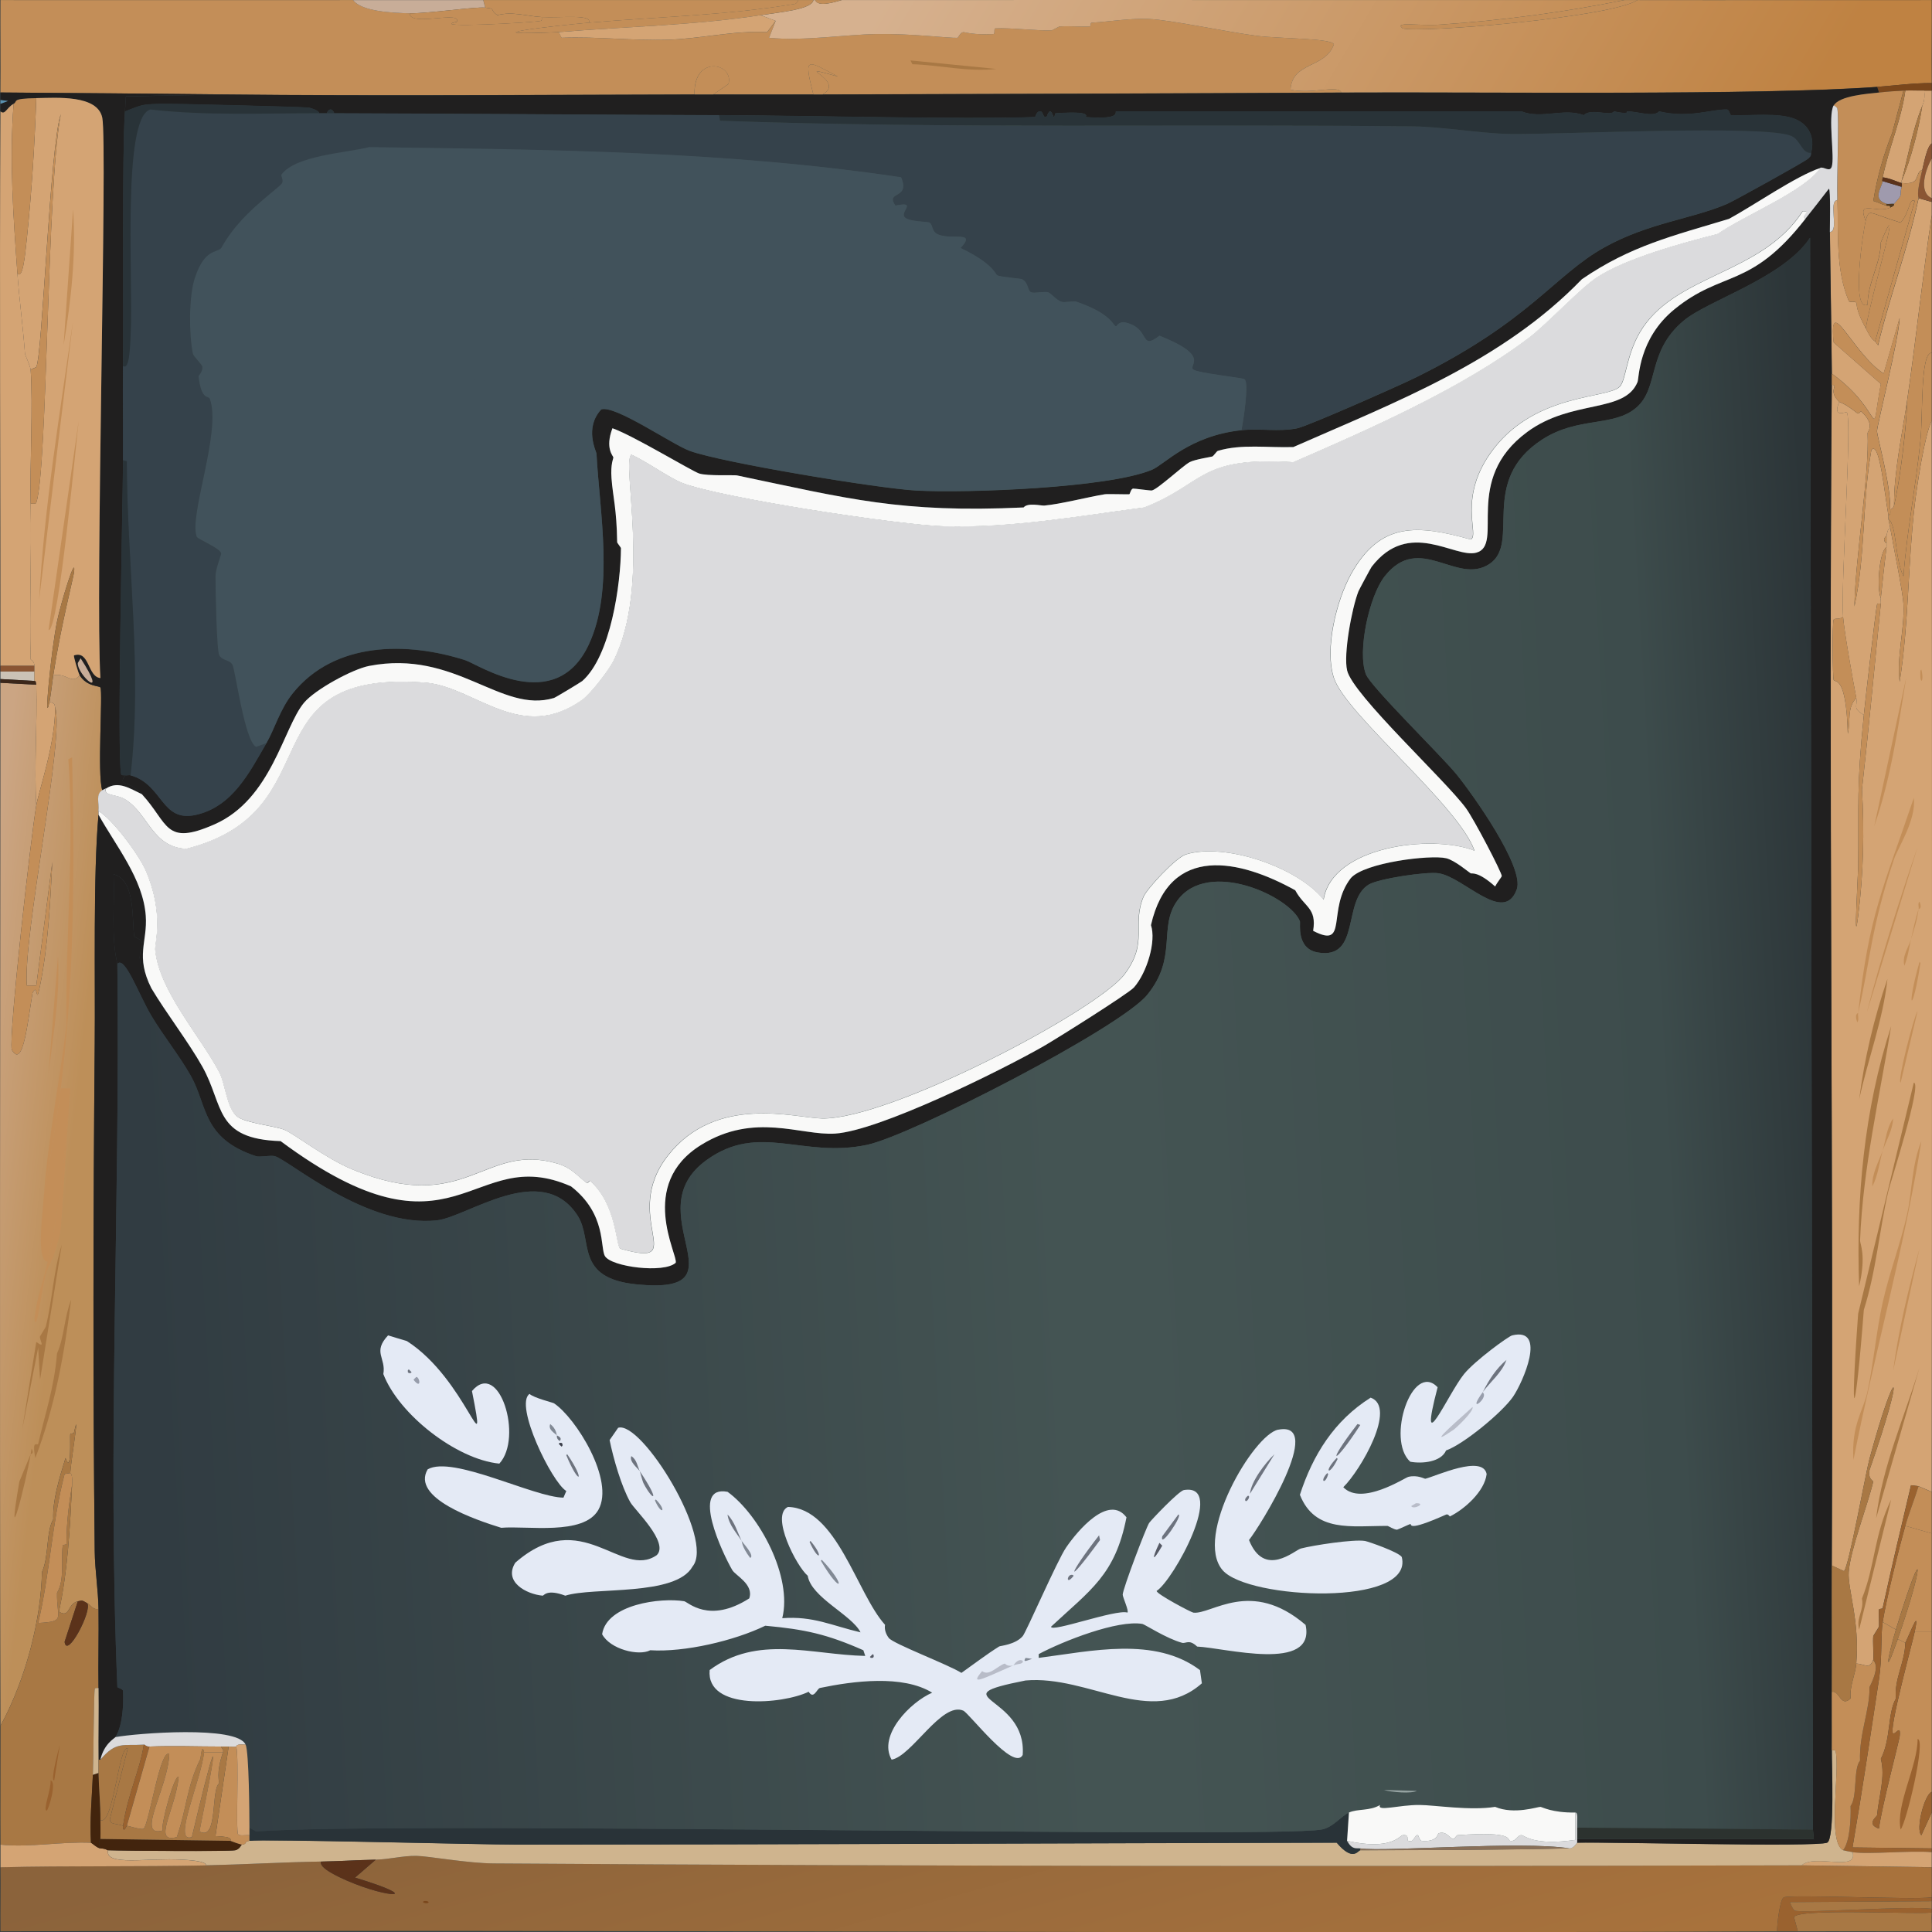 <?xml version="1.0" encoding="UTF-8"?>
<svg id="Layer_2" data-name="Layer 2" xmlns="http://www.w3.org/2000/svg" xmlns:xlink="http://www.w3.org/1999/xlink" viewBox="0 0 511.2 511.25">
  <defs>
    <style>
      .cls-1 {
        fill: #c8ad98;
      }

      .cls-1, .cls-2, .cls-3, .cls-4, .cls-5, .cls-6, .cls-7, .cls-8, .cls-9, .cls-10, .cls-11, .cls-12, .cls-13, .cls-14, .cls-15, .cls-16, .cls-17, .cls-18, .cls-19, .cls-20, .cls-21, .cls-22, .cls-23, .cls-24, .cls-25, .cls-26, .cls-27, .cls-28, .cls-29, .cls-30, .cls-31, .cls-32, .cls-33, .cls-34, .cls-35, .cls-36 {
        stroke-width: 0px;
      }

      .cls-2 {
        fill: #cfb48e;
      }

      .cls-3 {
        fill: #d4a474;
      }

      .cls-4 {
        fill: #9a622f;
      }

      .cls-5 {
        fill: #c38e58;
      }

      .cls-6 {
        fill: #979dab;
      }

      .cls-7 {
        fill: #201f1f;
      }

      .cls-8 {
        fill: url(#linear-gradient);
      }

      .cls-9 {
        fill: #f9f9f8;
      }

      .cls-10 {
        fill: #41525b;
      }

      .cls-11 {
        fill: #8a5533;
      }

      .cls-12 {
        fill: #95a2a1;
      }

      .cls-13 {
        fill: #2c322f;
      }

      .cls-14 {
        fill: #dbdbdd;
      }

      .cls-15 {
        fill: #818994;
      }

      .cls-16 {
        fill: #cbc2b6;
      }

      .cls-17 {
        fill: #3c271a;
      }

      .cls-18 {
        fill: #35424b;
      }

      .cls-19 {
        fill: #9f9aad;
      }

      .cls-20 {
        fill: #5a91b0;
      }

      .cls-21 {
        fill: #293338;
      }

      .cls-22 {
        fill: #a87844;
      }

      .cls-23 {
        fill: #533a1e;
      }

      .cls-24 {
        fill: url(#linear-gradient-4);
      }

      .cls-25 {
        fill: url(#linear-gradient-2);
      }

      .cls-26 {
        fill: url(#linear-gradient-3);
      }

      .cls-27 {
        fill: url(#linear-gradient-5);
      }

      .cls-28 {
        fill: #b8bcc8;
      }

      .cls-29 {
        fill: #42240d;
      }

      .cls-30 {
        fill: #6d737e;
      }

      .cls-31 {
        fill: #5b321a;
      }

      .cls-32 {
        fill: #e4eaf5;
      }

      .cls-33 {
        fill: #3b3f4a;
      }

      .cls-34 {
        fill: #886f58;
      }

      .cls-35 {
        fill: #7a471c;
      }

      .cls-36 {
        fill: #555964;
      }
    </style>
    <linearGradient id="linear-gradient" x1="352.65" y1="274.49" x2="-105.22" y2="300.48" gradientTransform="translate(115.49 -92.76) scale(1.14 1.21)" gradientUnits="userSpaceOnUse">
      <stop offset="0" stop-color="#2c3538"/>
      <stop offset=".1" stop-color="#3d4c4c"/>
      <stop offset=".41" stop-color="#445453"/>
      <stop offset=".45" stop-color="#445453"/>
      <stop offset=".98" stop-color="#313c42"/>
    </linearGradient>
    <linearGradient id="linear-gradient-2" x1="238.6" y1="441.31" x2="271.76" y2="560.55" gradientUnits="userSpaceOnUse">
      <stop offset="0" stop-color="#8b633b"/>
      <stop offset="1" stop-color="#a8723c"/>
    </linearGradient>
    <linearGradient id="linear-gradient-3" x1="-11.42" y1="315.13" x2="17.33" y2="318.43" gradientUnits="userSpaceOnUse">
      <stop offset="0" stop-color="#cba583"/>
      <stop offset="1" stop-color="#bd8f59"/>
    </linearGradient>
    <linearGradient id="linear-gradient-4" x1="263.98" y1="-50.67" x2="456.39" y2="64.13" gradientUnits="userSpaceOnUse">
      <stop offset="0" stop-color="#d6b18f"/>
      <stop offset="1" stop-color="#bf8242"/>
    </linearGradient>
    <linearGradient id="linear-gradient-5" x1="484.97" y1="273.17" x2="27.1" y2="299.16" gradientTransform="matrix(1,0,0,1,0,0)" xlink:href="#linear-gradient"/>
  </defs>
  <g id="Layer_1-2" data-name="Layer 1">
    <g>
      <g id="Background">
        <rect class="cls-8" width="511.2" height="511.25"/>
        <path class="cls-25" d="M476.7,493.57l34.43.5c-.03,2.66.06,5.33,0,7.98-5.2.66-37.42-.87-39.17,0-1.03.51-1.79,7.48-1.75,8.98-156.69.69-313.4-.52-470.09,0-.05-5.65.07-11.31,0-16.97,18.11-.44,36.29-.1,54.39-.5,10.13-.22,20.32-.83,30.44-1-.71,1.69,4.92,4.19,6.74,4.99,11.27,4.93,20.94,4.93,2.25-.75l5.49-4.74c3.54-.06,7.05-1.04,10.73-1,3.21.04,13.42,1.95,20.46,2,115.35.76,230.72.79,346.08.5Z"/>
        <path class="cls-5" d="M93.44.02c2.17,3.04,10.67,3.42,14.97,3.49-.07,3.67,13.72-.83,12.48,2.25-8.22,1.79,20.97.18,22.21-.25.39-.14.25-.67.25-1,5.07.28,13.44-.85,12.48,1.5-8.97.77-33.66,3.61-7.98,2.5l.75,1.5c9.51-.39,18.93.83,28.44.5,8.63-.3,17.25-2.45,25.95-2l2.25-2.99-1.75,4.49c9.34.89,19.92-.86,28.44-1,9.53-.15,18.88,1.09,21.46,1,.11,0,.7-1.44,1.5-1.5.4-.03,2.73.8,7.98.5.46-.03.04-1.47.5-1.5,3.83-.23,11.83.74,14.97.5.11,0,1.88-.99,2-1,2.45-.18,5.95.12,7.98,0,.38-.02.11-.97.5-1,4.92-.3,10.07-1.18,14.97-1,5.96.22,20.99,3.49,28.94,4.49,5.79.73,19.77.6,20.21,2.25-2.28,6.42-11.02,4.51-11.48,11.98,5.75,1.28,12.62-1.41,13.47.75-45.74.24-91.5.37-137.23.5,6.53-3.73-9.5-8.48,3.99-4.74-8.22-4.28-9.13-5.64-6.49,4.74-8.82.03-17.63-.02-26.45,0l3.99-2.74c1.53-5.57-9.27-7.85-8.98,2.74-41.61.09-83.14.44-124.76,0-19.63-.21-39.26-.35-58.89-.5C.19,16.32.07,8.17.12.02,31.23,0,62.33.06,93.44.02Z"/>
        <path class="cls-3" d="M486.68,106.32c-2.01,4.53,1.87,2.51,2,2.74,1.43,2.6-1.66,45.26-1,54.15-1.03.81-2.2.26-2.5.75-.41.68-.28,15.22,0,15.97.27.74,3.34-1.51,3.74,14.22.81-3.47-.3-6.8,2.25-9.48.41,2.17-1.16,2.63,2,4.49-1.98,19.54-1.32,23.29-1.5,40.17-.01,1.45-1.3,23.41,0,12.97,1.39-11.13,1.66-22.29,1-33.44,1.84-16.37,3.33-32.77,4.99-49.15.05-.49-.05-1.01,0-1.5.46-4.52.98-8.97,1.5-13.47.04-.32,0-.67,0-1,.02-.66-.01-1.33,0-2,.19-.55.22-1.79,1-2,.87,5.15,3.34,16.83,3.49,20.21.3,6.84-1.85,13.62-1,20.46,2.44-15.53,2.15-31.34,3.99-46.91.62-5.21,2.62-18.45,4.49-22.21.1,94.48.09,188.97,0,283.45l-3.49-1.5-2-.25c-2.57,10.79-5.11,21.59-7.49,32.44-.09.41-.91.09-1,.5-.1.45.1,3.98,0,4.49-.03.14-1.48,2.35-1.5,2.5-.15,1.46.13,4.88,0,6.24-1.02,2.67-2.21,1.13-4.49,1,.97-11.08-2.32-19.85-2-24.2.45-6.06,5.01-17.59,6.49-23.95.04-.15-1.46-.69-1-2.99,9.96-28.54,7-28.82,0-2.99-1.02,3.78-5.5,28.79-6.74,29.69l-3.24-1.5c.48-104.14-.84-208.26,0-312.4,2.03.05-1.27,1.45,2,4.49Z"/>
        <path class="cls-26" d="M21.08,178.68c1.97,3.1,5.22,2.74,5.49,3.24.7,1.3-.9,23.01.5,27.2-1.77,1.12-.74,3.34-1,5.49-.04.32.03.67,0,1-1.43,15.65-.84,43.37-1,60.63-.4,44.69-.48,89.55,0,134.24.05,4.97.93,10.25,1,15.22-1.48.34-1.95-.94-2.99-1.5-1.3-.69-1.1-.83-2.5-.5-2.83.67-2.02,4.58-4.99,2.74,2.38-11.06,2.95-22.58,3.49-33.68.15-3.06-.5-2.84-.5-2.99.09-2.38,2.73-18.57,1-10.73-.09.41-.89.08-1,.5-.13.48.44,10.87-1.25,6.24-1.71,5.61-3.46,11.25-3.24,16.22-1.95,3.3-1.09,9.79-2.99,13.97-.24,11.93-3.95,27.77-10.98,40.67C-.12,364.65.06,272.66.12,180.67l9.48.5c.3,10.71-.59,21.26,0,31.94-1.36,7.76-7.33,60.56-6.49,64.63,2.98,5.25,4.2-7.22,5.49-14.97,1.51-3.22.8,3.95,2-2,2.14-10.58,2.71-21.95,3.24-32.69q-2.12,16.34-4.24,32.69h-2.5c-1.03-13.67,10.08-65.6,7.49-73.61-.27-.82.18-.87-1.5-1.5.41-1.97.67-4.8,1-6.99,3.64-.69,4.82,2.58,6.99,0Z"/>
        <path class="cls-24" d="M222.69.02C268.77,0,314.85-.01,360.92.02h5.49c21.13.02,42.25-.03,63.38,0-15.96,3.23-32.4,5.39-48.66,6.49-5.88.4-12.4-.88-9.98,1,4.06,1.31,54.81-2.79,62.13-7.49,25.95.05,51.9-.03,77.85,0,.04,7.32-.06,14.64,0,21.96-4.86-.02-9.65.65-14.47,1-31.96,2.3-103.82,1.3-141.73,1.5-.85-2.16-7.73.53-13.47-.75.46-7.46,9.2-5.55,11.48-11.98-.44-1.65-14.42-1.51-20.21-2.25-7.95-1-22.99-4.27-28.94-4.49-4.9-.18-10.05.7-14.97,1-.38.02-.11.98-.5,1-2.03.12-5.54-.18-7.98,0-.11,0-1.88.99-2,1-3.14.24-11.14-.73-14.97-.5-.46.03-.04,1.47-.5,1.5-5.26.3-7.59-.53-7.98-.5-.8.06-1.39,1.49-1.5,1.5-2.58.09-11.93-1.15-21.46-1-8.53.14-19.11,1.89-28.44,1l1.75-4.49-3.99-1.5c4.99-.77,13.64-1.52,13.97-3.99.17,0,.33,0,.5,0,.76,1.97,5.26.48,6.99,0Z"/>
        <path class="cls-22" d="M18.59,389.77l-1.5.25c-3.37,12.92-3.88,26.42-6.99,39.42,7.43-.41,4.85-1.12,4.99-7.98,2.06-3.46,1-8.26,1.5-12.48.05-.4.95-.1,1-.5-.02-5.99.72-10.85,1.5-15.72-.55,11.1-1.11,22.62-3.49,33.68,2.97,1.83,2.16-2.07,4.99-2.74q-1.75,5.36-3.49,10.73c.57,4.69,7.36-8.31,5.99-10.23,1.05.56,1.51,1.83,2.99,1.5.1,6.98-.11,13.98,0,20.96-.34,0-.91-.12-1,.25-.26,1.1-.33,18.67-.5,22.71-.25,5.99-.85,11.95-.5,17.97-7.79-.37-16.09,1.31-23.95.5-.07-10.48.03-20.96,0-31.44,7.03-12.9,10.74-28.74,10.98-40.67,1.9-4.18,1.04-10.67,2.99-13.97-.21-4.97,1.53-10.61,3.24-16.22,1.69,4.64,1.12-5.76,1.25-6.24.11-.42.91-.09,1-.5,1.73-7.84-.91,8.35-1,10.73Z"/>
        <path class="cls-7" d="M59.01,24.97l-25.7.5c-.11,1.33-.15,2.67-.25,3.99-.78,10.63-.33,50.85-.5,67.37-.09,8.32.05,16.64,0,24.95-.08,12.96-1.63,77.9-.5,83.09.09.43.98.2,1,.25.08.24-.91,1.12-.5,1.75.35.54,2.45.48,4.99,3.24-3.04-1.41-6.2-3.66-9.48-1.5l-1,.5c-1.4-4.19.2-25.89-.5-27.2-.27-.51-3.52-.14-5.49-3.24-.35-.56-1.66-5.02-1.5-5.24,4.18-1.4,3.52,5.65,6.99,5.99-1.39-22.08,1.91-140.94.5-148.21-1.2-6.18-12.07-5.33-17.47-5.24-6.84.12-4.77.84-5.99,1.5-1.9,1.03-2.26,3.1-3.49,2,0-.67,0-1.33,0-2l2-.75-2-.25c0-.67,0-1.33,0-2,19.63.15,39.26.29,58.89.5Z"/>
        <path class="cls-3" d="M4.61,72.38c.51,7.08,1.49,14.13,2,21.21.02.27,1.44,3.35,1.5,4.24.66,9.49-.22,24.54,0,35.43.28,13.69-.35,27.49,0,41.17,0,.2.96.41,1,1.75H.12C.15,127.28-.16,78.36.12,29.46c1.23,1.1,1.59-.96,3.49-2-1.15,14.93-.07,30,1,44.91Z"/>
        <path class="cls-5" d="M501.65,431.19c-1.65,5.38-3.81,14.81.5,2.5l2,1c-.19,5.46-2.98,9.56-2.5,14.72-2.26,3.98-1.29,10.83-3.99,15.97,1.27,4.8-.53,9.8-1,14.97-.02.24-2.98,2.33.5,3.49.68-5.54,5.36-23.21,5.49-24.45.35-3.3-1.1-.35-1.75-.75-1.23-.76,5.12-23.96,5.74-26.95h4.49c-.02,14.14.05,28.28,0,42.42-1.95.74-4.33,10.03-2.74,11.48l2.74-5.99c-.02,3.16.02,6.32,0,9.48l-20.96-.25c2.54-14.77,4.74-29.6,6.99-44.41.92-6.05.42-11.59,1-15.22l3.49,2Z"/>
        <path class="cls-3" d="M511.13,53.42c0,1.16,0,2.33,0,3.49-2.43,16.27-4.12,32.62-6.49,48.91-1.34,9.23-3.51,18.78-3.49,27.95-.11.47-.49.94-1,1,.15-6.54-3.5-19.34-3.49-20.71,0-1.53,5.72-24.11,5.99-29.94l-4.24,14.72c-8.23-5.32-14.61-21.76-13.22-8.23l12.48,10.98c-3.06,16.7,1.33,7.62-12.97-2.74-.1-12.48-.38-24.95-.5-37.43,2.56-.28-.57-8.2,2-8.48.24,8.68-.51,18.47,2.99,26.7.24.57,1.74-.07,2,.5.15.33-.15,1.97,2.5,6.74.67,1.21,1.27,2.71,2.5,3.49l.75,1c3.07-13.04,7.98-25.78,10.73-38.92l3.49,1Z"/>
        <path class="cls-5" d="M211.21.02c.03.31-.61.97-.75,1-18.06,3.06-36.46,3.42-54.64,4.99.96-2.35-7.41-1.22-12.48-1.5-3.88-.22-7.79-1.56-11.73-.5-2.29-1.58-.2-1.66-3.24-2l-.5-2c27.78-.02,55.56.01,83.34,0Z"/>
        <path class="cls-5" d="M511.13,66.39v10.98c0,5.32,0,10.65,0,15.97-3.07.04-2.28,15.89-2.99,23.21-1.18,11.98-3.59,23.9-4.49,35.93-2.41-4.81-1.65-13.34-3.99-15.22-.06-.32.06-.68,0-1,.72.03.48-.72.5-1.5.51-.05.88-.52,1-1,1.61-6.69,3.32-20.9,3.49-27.95,2.37-16.29,4.05-32.63,6.49-48.91,0,3.16,0,6.32,0,9.48Z"/>
        <path class="cls-5" d="M511.13,405.74c-.01,8.65.01,17.3,0,25.95h-4.49c1.31-6.35-.9-.32-2.5,2.99l-2-1c6.74-19.28,7.43-28.31-.5-2.5l-3.49-2c.95-5.97,4.23-19.25,5.99-25.45l6.99,2Z"/>
        <path class="cls-3" d="M24.07,487.58c.15,0,1.7,1.46,2.5,1.5,1.58.06,1.73.49,2,.5-.8,4.31,10.29,1.95,19.71,2.5,1.53.09,6.39.35,6.24,1.5-18.11.4-36.28.06-54.39.5-.02-2,.01-3.99,0-5.99,7.86.81,16.16-.87,23.95-.5Z"/>
        <path class="cls-22" d="M511.13,506.04c-.11,1.65.08,3.34,0,4.99-11.81.04-23.62-.05-35.43,0l-1-3.74c.7-2.45,31.93-.71,36.43-1.25Z"/>
        <path class="cls-4" d="M507.64,393.26c-1.07,3.49-2.5,6.98-3.49,10.48-1.76,6.2-5.03,19.48-5.99,25.45-.58,3.63-.08,9.17-1,15.22-2.24,14.81-4.45,29.65-6.99,44.41l20.96.25c0,.33,0,.67,0,1-5.79-.49-16.64.66-20.96,0-.43-.07-2.38-.44-2.5-.5,1.78-2.17,2.12-8.26,2-11.73,1.83-2.3.69-9.86,2.5-11.98-.27-7.2,2.63-13.43,2.5-19.46,3.08-6.04.96-6.85,1-7.24.13-1.36-.15-4.77,0-6.24.02-.14,1.47-2.35,1.5-2.5.1-.51-.1-4.04,0-4.49.09-.41.91-.09,1-.5,2.37-10.84,4.92-21.65,7.49-32.44l2,.25Z"/>
        <path class="cls-5" d="M511.13,93.34c0,5.99,0,11.98,0,17.97-1.88,3.76-3.88,17-4.49,22.21-1.84,15.57-1.55,31.38-3.99,46.91-.85-6.84,1.3-13.62,1-20.46-.15-3.38-2.63-15.06-3.49-20.21-.14-.86-.36-1.68-.5-2.5,2.34,1.89,1.58,10.41,3.99,15.22.9-12.03,3.32-23.95,4.49-35.93.72-7.32-.07-23.17,2.99-23.21Z"/>
        <path class="cls-5" d="M215.2.02c-.33,2.47-8.98,3.22-13.97,3.99-17.69,2.74-35.59,2.99-53.4,4.49-25.68,1.11-.98-1.72,7.98-2.5,18.18-1.57,36.59-1.93,54.64-4.99.14-.02.78-.69.75-1,1.33,0,2.66,0,3.99,0Z"/>
        <path class="cls-4" d="M511.13,502.05c0,.33,0,.67,0,1q-18.71.12-37.43.25c-.16.21.81,2.08,1.25,2.25,1.98.74,30.02-1.33,36.18-.5-.01.33.02.67,0,1-4.5.53-35.73-1.2-36.43,1.25l1,3.74c-1.83,0-3.66,0-5.49,0-.04-1.5.72-8.48,1.75-8.98,1.76-.87,33.98.66,39.17,0Z"/>
        <path class="cls-1" d="M127.87.02l.5,2c-2.61-.29-15.17,1.58-19.96,1.5-4.3-.08-12.8-.45-14.97-3.49,11.48-.01,22.96,0,34.43,0Z"/>
        <path class="cls-3" d="M511.13,490.07c-.01,1.33.02,2.66,0,3.99l-34.43-.5c3.42-3.14,15.04,1.86,13.47-3.49,4.32.66,15.17-.49,20.96,0Z"/>
        <path class="cls-5" d="M433.28.02c-7.32,4.69-58.07,8.79-62.13,7.49-2.42-1.88,4.1-.6,9.98-1,16.26-1.1,32.7-3.25,48.66-6.49,1.16,0,2.33,0,3.49,0Z"/>
        <path class="cls-3" d="M511.13,23.97c.04,4.66-.02,9.32,0,13.97-1.3.88-1.98,4.94-2.5,6.99-2.28.9-.06,4.1-5.49,3.49.04-.16-.04-.34,0-.5,2.46-5.73,4.48-13.4,5.49-19.96.04-.24.82-1.3.5-3.99h2Z"/>
        <path class="cls-22" d="M511.13,503.05c-.02.66.03,1.33,0,2-6.16-.83-34.2,1.24-36.18.5-.44-.16-1.41-2.04-1.25-2.25q18.71-.12,37.43-.25Z"/>
        <path class="cls-5" d="M511.13,394.76c0,3.66,0,7.32,0,10.98l-6.99-2c.99-3.5,2.42-6.99,3.49-10.48l3.49,1.5Z"/>
        <path class="cls-35" d="M511.13,21.98c0,.67,0,1.33,0,2h-2c-1.66.05-3.33-.07-4.99,0-.17,0-.33,0-.5,0-1.99.09-4.53.27-6.49.5l-.5-1.5c4.82-.35,9.61-1.02,14.47-1Z"/>
        <path class="cls-11" d="M511.13,41.94c-1.65,2.93-3.61,8.91,0,10.48,0,.33,0,.67,0,1l-3.49-1c.08-.38-.77-.44,1-7.49.51-2.05,1.19-6.11,2.5-6.99,0,1.33,0,2.66,0,3.99Z"/>
        <path class="cls-16" d="M9.1,177.68c.02.89-.02,1.7,0,2.5l-8.98-.5c0-.67,0-1.33,0-2h8.98Z"/>
        <path class="cls-4" d="M511.13,479.59l-2.74,5.99c-1.59-1.44.8-10.74,2.74-11.48,0,1.83,0,3.66,0,5.49Z"/>
        <path class="cls-3" d="M511.13,52.42c-3.61-1.57-1.65-7.55,0-10.48.02,3.49,0,6.99,0,10.48Z"/>
        <path class="cls-11" d="M9.1,176.18c.01.5-.01,1,0,1.5H.12c0-.5,0-1,0-1.5h8.98Z"/>
        <path class="cls-17" d="M9.1,180.17c0,.06.46-.33.5,1l-9.48-.5c0-.33,0-.67,0-1l8.98.5Z"/>
        <path class="cls-3" d="M511.13,77.37v-10.98c0,3.66,0,7.32,0,10.98Z"/>
        <path class="cls-5" d="M222.69.02c-1.73.48-6.23,1.97-6.99,0,2.33,0,4.66,0,6.99,0Z"/>
        <path class="cls-5" d="M366.41.02h-5.49c1.83,0,3.66,0,5.49,0Z"/>
        <path class="cls-20" d="M.12,27.47c0-.33,0-.67,0-1l2,.25-2,.75Z"/>
        <path class="cls-2" d="M487.68,489.57c.11.06,2.06.43,2.5.5,1.56,5.35-10.05.35-13.47,3.49-115.36.29-230.73.27-346.08-.5-7.04-.05-17.25-1.96-20.46-2-3.68-.05-7.19.93-10.73,1-4.83.09-9.63.42-14.47.5-10.13.17-20.31.78-30.44,1,.15-1.15-4.71-1.41-6.24-1.5-9.42-.55-20.51,1.81-19.71-2.5,4.44.16,32.04.34,33.68,0,1.13-.24,1.63-1.49,1.75-1.5,1.49-.06.42-.76,2-1,3.49-.52,60.06,1,70.61,1,72.36,0,144.72-.35,217.08-.5,4.39,5.19,5.63,2,6.24,2,18.49-.06,36.9-.05,55.39-.5,1.19-.03,1.87-1.49,2-1.5,9.02-.22,63.04,1.2,66.12,0,2.1-.81,1.21-20.68,1.25-24.45.34,0,.91-.12,1,.25,1.23,5.19-2.3,24.02,2,26.2Z"/>
        <path class="cls-31" d="M99.43,492.07l-5.49,4.74c18.7,5.68,9.02,5.68-2.25.75-1.82-.8-7.44-3.3-6.74-4.99,4.84-.08,9.64-.41,14.47-.5Z"/>
        <path class="cls-35" d="M112.15,503.05c.29-.14,1.25-.02,1.25.25,0,.57-2.14.18-1.25-.25Z"/>
        <path class="cls-7" d="M496.66,22.98l.5,1.5c-2.77.32-10.56.81-11.98,3.49-1.55,2.95.39,13.82-.5,16.22-.55,1.48-1.99-.07-2.99.25-6.3,2.02-17.8,10.03-24.2,13.47-14.79,4.48-26.04,7.12-38.92,15.97-21.11,21.86-49.41,32.54-76.35,44.41-6.79.22-13.69-.87-19.96,1-.36.11-1.11,1.36-1.5,1.5-.29.1-4.62.76-5.99,1.5-1.86,1-8.34,7.08-9.98,7.49-.29.07-4.75-.55-4.99-.5-.61.13-.78,1.45-1,1.5-.32.06-5.77-.12-6.49,0-4.34.72-11.74,2.62-15.97,2.99-.88.08-4.36-.86-5.49.5-32.54,1.49-46.27-2.3-75.85-8.48-.69-.15-7.81.21-9.98-.5-1.94-.63-17.42-10.03-22.96-11.98-2.04,5.38.23,7.32.25,7.74.01.28-.78,1.72-.5,5.49.37,5.1,1.36,7.83,1.5,16.97,0,.09,1,1.41,1,1.5-.05,9.52-2.69,28.51-10.23,35.18-.33.29-7.07,4.37-7.49,4.49-14.06,4.24-26-12.93-48.91-8.48-4.42.86-14.3,6.26-17.22,9.73-5.46,6.5-8.57,25.54-23.7,32.19-13.26,5.83-12.06-.21-19.21-7.98-2.54-2.76-4.64-2.7-4.99-3.24-.41-.63.58-1.5.5-1.75.47.07,1.1-.11,1.5,0,8.61,2.42,8.05,12.5,17.22,10.48,9.76-2.15,14.25-11.29,18.71-18.96,2.14-3.69,3.59-9,6.99-13.22,11.05-13.74,30.27-13.67,45.66-8.73,3.36,1.08,23.82,14.9,32.69-4.24,6.74-14.55,2.82-35.02,2-50.4-.03-.64-3.31-6.74,1.25-11.73,3.68-1.23,18.7,9.24,23.45,10.98,8.41,3.08,49.74,9.92,59.88,10.48,13.36.73,50.88-.67,62.38-5.49,3.41-1.43,9.85-8.98,23.7-10.48,4.86-.53,9.8.47,14.72-.5,2.75-.54,27.26-11.4,31.44-13.47,30.32-15.01,36.65-27.08,49.9-34.43,11.75-6.52,23.04-7.45,32.44-11.48,1.68-.72,20.56-11.14,21.46-11.98.98-.9.64-1.07.75-1.5,1.05-3.98-.44-7.44-4.24-8.98-4.34-1.77-11.87-.8-16.97-1-.17,0-.5-1.48-1-1.5-4-.16-9.98,2.4-17.97.5-1.54,1.63-5.54,0-8.48,0-.24,0,.87.92-3.49,0-.71,1.38-6.19-.95-7.98,1-5.27-2-11.18,1.11-16.47-1h-107.29c-.45.05,1.71,2.26-7.98,1.5-.45-.04,2.41-1.71-7.98-1-.39.03-.11.97-.5,1-.15,0-.52-1.5-1-1.5s-.82,1.47-1,1.5c-.97.17-.8-1.38-1.5-1.5-1.13-.19-1.3,1.49-1.5,1.5-19.93.69-60.31-.43-83.59-.5-33.94-.1-67.87-.42-101.8-.5-.48-1.32-1.48-1.38-2,0-.67,0-1.33,0-2,0,.06-.75-2.42-1.46-2.74-1.5-1.96-.23-36.34-1.09-39.42-1-4.95.15-4.58.22-9.23,2,.1-1.32.14-2.67.25-3.99l25.7-.5c41.62.44,83.15.09,124.76,0,1.66,0,3.33,0,4.99,0,8.82-.02,17.63.03,26.45,0,.83,0,1.66,0,2.5,0,45.74-.13,91.5-.26,137.23-.5,37.9-.2,109.77.8,141.73-1.5Z"/>
        <path class="cls-3" d="M201.23,4.01l3.99,1.5-2.25,2.99c-8.7-.46-17.32,1.69-25.95,2-9.52.34-18.94-.89-28.44-.5l-.75-1.5c17.8-1.5,35.71-1.75,53.4-4.49Z"/>
        <path class="cls-5" d="M128.37,2.02c3.05.33.96.42,3.24,2,3.94-1.06,7.84.28,11.73.5,0,.33.14.86-.25,1-1.23.43-30.43,2.04-22.21.25,1.24-3.08-12.54,1.42-12.48-2.25,4.79.08,17.35-1.78,19.96-1.5Z"/>
        <path class="cls-5" d="M188.76,24.97c-1.66,0-3.33,0-4.99,0-.28-10.6,10.51-8.32,8.98-2.74l-3.99,2.74Z"/>
        <path class="cls-5" d="M329.23,17.99c7.08.2,8.02,2.01.25.75,14.17,5.23-12.28,9.09-.25-.75Z"/>
        <path class="cls-5" d="M217.7,24.97c-.83,0-1.66,0-2.5,0-2.64-10.38-1.73-9.02,6.49-4.74-13.49-3.74,2.54,1.01-3.99,4.74Z"/>
        <path class="cls-5" d="M310.77,15.49c2.03.85-9.1,2.91-9.98,2.99-13.88,1.31-24.59-2.34-5.49-.5l15.47-2.5Z"/>
        <path class="cls-22" d="M240.91,15.99l22.71,2.25c-7.46.85-14.8-1.01-22.21-1.25l-.5-1Z"/>
        <path class="cls-5" d="M272.34,11.5c12.87-.95,18.32,3.08,1,1.5-3.27-.3-6.56-1.09-1-1.5Z"/>
        <path class="cls-7" d="M484.18,61.4c.12,12.48.4,24.95.5,37.43,0,1,0,2,0,2.99-.84,104.13.48,208.26,0,312.4-.05,11.14.06,22.29,0,33.44-.03,5.16.05,10.31,0,15.47-.04,3.77.85,23.64-1.25,24.45-3.08,1.2-57.1-.22-66.12,0v-1h62.63l-.25-2.5-.75-421.19c-7.08,10.71-26.92,16.51-33.44,21.96-9.83,8.22-6.42,17.66-12.48,22.96-6.04,5.28-15.42,2.32-24.95,8.48-16.98,10.98-5.53,27.32-13.97,32.94-8.65,5.75-18.47-8.43-27.7,3.24-4.13,5.22-7.32,19.94-4.99,25.95,1.28,3.3,20.01,21.61,23.95,26.45,4.17,5.12,18.07,24.58,15.97,30.44-3.39,9.46-13.96-3.24-20.71-4.24-3.24-.48-15.89,1.44-18.46,2.99-7.07,4.28-2.04,19.92-13.47,17.97-5.8-.99-4.55-7.74-4.74-8.23-2.54-6.59-24.35-16.7-32.44-5.49-5.14,7.12.19,14.96-7.98,24.95-7.18,8.77-62.31,37.17-74.11,39.67-17.12,3.63-28.5-6.01-42.42,3.99-19.27,13.84,11.05,35.81-18.46,32.94-16.66-1.62-11.51-11.71-15.72-18.21-9.48-14.66-29.16.36-37.18,1.25-18.58,2.06-39.02-15.83-42.92-16.97-1.1-.32-4,.33-4.99,0-14.31-4.73-12.8-13.39-17.22-21.21-3.11-5.5-7.24-10.55-10.48-15.97-3.27-5.49-6.99-15.93-8.98-13.72-1.72-7.14-.67-15.95-1-23.7,5.98,1.52,4.79,12.61,5.49,16.47.02.12,1.79.76,2,1.5.64,2.29-2.91,3.17,2.5,12.23,3.9,6.55,9.79,14.16,13.47,20.71,5.79,10.31,3.08,19.15,20.71,19.71,46.76,34.69,50.18.17,76.85,11.98,9.43,7.33,7.64,16.26,8.98,18.46,1.73,2.83,15.6,4.62,18.71,1.75.71-1.96-10.29-20.65,6.74-31.19,14.17-8.77,26.35-2.41,35.43-2.99,11.71-.76,43.56-16.52,54.89-22.96,3.45-1.96,22.78-14.1,24.2-15.72,3.48-3.96,5.92-12.28,4.49-16.47,4.91-21.65,23.62-17.32,38.18-9.23,2.47,4.58,5.72,4.58,4.74,10.73,9.47,4.91,3.49-5.6,9.98-13.97,3.68-4.12,21.04-6.21,25.2-5.24,2.3.53,6.14,3.82,6.49,3.99.34.17,1.87-.64,6.49,3.49.46-1.01,1.75-2.58,1.75-2.74-.02-1.02-7.36-15.07-9.48-17.97-5.43-7.42-29.91-29.98-31.44-36.43-1.02-4.3,1.26-16.55,2.99-20.96.14-.36,3.27-6.2,3.49-6.49,9.91-12.85,21.95-2.16,27.7-3.74,7.54-2.07-3.79-19.22,13.47-31.94,11.83-8.72,25.77-4.85,29.19-13.22.42-1.03.21-11.42,9.73-19.21,12.76-10.44,20.17-5.32,34.68-23.95,2.07-2.66,4.19-5.3,6.24-7.98.49.3.23,9.97.25,11.48Z"/>
        <path class="cls-3" d="M499.65,136.26c.06.32-.06.68,0,1,.14.82.35,1.63.5,2.5-.78.2-.81,1.45-1,2-.03.09-1.37.97,0,2,0,.33.04.67,0,1-1.93,1.27-2.64,10.94-1.5,13.47-.05.49.05,1.01,0,1.5-.34,0-.91-.12-1,.25-.34,1.43-3.01,24.42-3.49,29.19-3.15-1.86-1.58-2.33-2-4.49-.93-4.87-3.21-17.64-3.49-21.46-.66-8.89,2.43-51.54,1-54.15-.13-.24-4,1.78-2-2.74.21.2,1.31.26,4.74,2.99.42.34.96-.54,1-.5,3.9,3.5,1.73,5.4,1.75,5.74.51,10.7-3.27,33.01-3.49,45.91,2.98-13.55,2.04-27.71,4.49-41.42,2.14-2.58,3.42,11.12,4.49,17.22Z"/>
        <path class="cls-5" d="M487.68,489.57c-4.29-2.18-.76-21.01-2-26.2-.09-.37-.66-.25-1-.25.05-5.16-.03-10.31,0-15.47,2.12-.44,2.3,4.28,4.99,1.75-.34-3.16,1.23-6.19,1.5-9.23,2.28.14,3.47,1.67,4.49-1-.04.39,2.08,1.2-1,7.24.14,6.03-2.76,12.26-2.5,19.46-1.81,2.11-.66,9.68-2.5,11.98.13,3.47-.21,9.55-2,11.73Z"/>
        <path class="cls-22" d="M491.17,440.17c-.27,3.04-1.84,6.07-1.5,9.23-2.69,2.53-2.87-2.18-4.99-1.75.06-11.14-.05-22.29,0-33.44l3.24,1.5c1.23-.9,5.71-25.91,6.74-29.69,7-25.83,9.96-25.55,0,2.99-.46,2.31,1.03,2.84,1,2.99-1.48,6.36-6.04,17.89-6.49,23.95-.32,4.36,2.96,13.13,2,24.2Z"/>
        <path class="cls-5" d="M500.15,134.76c-.02.78.22,1.53-.5,1.5-1.07-6.1-2.35-19.8-4.49-17.22-2.45,13.71-1.51,27.87-4.49,41.42.22-12.9,4-35.21,3.49-45.91-.02-.34,2.15-2.24-1.75-5.74-.04-.04-.58.83-1,.5-3.43-2.74-4.53-2.8-4.74-2.99-3.27-3.04.03-4.44-2-4.49,0-1,0-2,0-2.99,14.3,10.36,9.91,19.44,12.97,2.74l-12.48-10.98c-1.38-13.52,4.99,2.91,13.22,8.23l4.24-14.72c-.27,5.83-5.98,28.42-5.99,29.94,0,1.37,3.65,14.17,3.49,20.71Z"/>
        <path class="cls-5" d="M497.66,159.71c-1.66,16.39-3.15,32.79-4.99,49.15.66,11.14.39,22.3-1,33.44-1.3,10.44-.01-11.53,0-12.97.17-16.88-.49-20.63,1.5-40.17.48-4.78,3.15-27.76,3.49-29.19.09-.37.66-.25,1-.25Z"/>
        <path class="cls-5" d="M491.17,184.66c-2.54,2.68-1.43,6.01-2.25,9.48-.4-15.73-3.47-13.49-3.74-14.22-.28-.75-.41-15.29,0-15.97.29-.49,1.46.06,2.5-.75.28,3.82,2.57,16.59,3.49,21.46Z"/>
        <path class="cls-22" d="M506.39,286.47c2.3.06-6.29,26.77-6.74,28.69-2.41,10.44-3.22,21.17-6.49,31.44-2.25,29.26-3.8,32.54-1.5,1l14.72-61.13Z"/>
        <path class="cls-22" d="M500.4,271.5c-3.08,18.78-7.48,37.59-8.23,56.64-.05,1.15,1.71,3.76-.25,12.23-.83-23.21,1.28-46.73,8.48-68.87Z"/>
        <path class="cls-5" d="M508.39,301.94c-4.54,28.38-12.39,56.11-17.97,84.34-.62-9.38,2.63-12.92,3.74-18.21,1.62-7.72,2.3-15.77,3.99-23.45,1.62-7.35,4.8-15.85,6.49-23.45,1.26-5.68,1.21-13.07,3.74-19.21Z"/>
        <path class="cls-5" d="M491.67,268c2.88-26.21,6.57-32.78,14.72-56.89.67,5.92-4.23,13.2-5.24,16.22-6.14,18.29-6.33,27.2-9.48,40.67Z"/>
        <path class="cls-22" d="M500.4,396.75q-4.24,17.22-8.48,34.43c-.85-3.24,1.35-4.97.75-8.23,3.5-8.67,3.15-16.83,7.74-26.2Z"/>
        <path class="cls-5" d="M504.4,179.17c-2.17,13.26-4.04,26.68-8.48,39.42q4.24-19.71,8.48-39.42Z"/>
        <path class="cls-5" d="M507.39,224.09l-13.47,43.92c3.78-14.67,8.53-29.48,13.47-43.92Z"/>
        <path class="cls-22" d="M507.89,361.82q-5.74,19.96-11.48,39.92c1.63-13.76,7.48-26.71,11.48-39.92Z"/>
        <path class="cls-22" d="M499.41,259.02c-1.15,10.92-5.2,21.23-7.49,31.94,1.4-10.87,3.93-21.58,7.49-31.94Z"/>
        <path class="cls-5" d="M507.89,330.38q-3.49,16.22-6.99,32.44c1.45-10.99,4.06-21.77,6.99-32.44Z"/>
        <path class="cls-5" d="M494.17,237.56l8.73-31.44-8.73,31.44Z"/>
        <path class="cls-5" d="M507.39,267.5q-2.25,9.48-4.49,18.96c-.99-.14,3.54-17.62,4.49-18.96Z"/>
        <path class="cls-5" d="M499.16,144.74c-.52,4.51-1.04,8.96-1.5,13.47-1.15-2.54-.43-12.2,1.5-13.47Z"/>
        <path class="cls-5" d="M507.89,254.53l.25.25c-2.1,13.96-3.9,12.6-.25-.25Z"/>
        <path class="cls-5" d="M498.16,304.43c-.88,3.12-1.2,6.53-2.74,9.48-.16-3.42,1.66-6.42,2.74-9.48Z"/>
        <path class="cls-5" d="M498.16,304.43c.81-2.85,1.02-5.89,2.74-8.48-.09,3.05-1.76,5.72-2.74,8.48Z"/>
        <path class="cls-5" d="M505.64,248.54c.64-2.8,1.14-5.21,2-7.98-.4,3.03-1.11,5.12-2,7.98Z"/>
        <path class="cls-5" d="M505.64,248.54c-.53,2.34-.82,4.74-1.75,6.99-.66-2.56,1.07-4.77,1.75-6.99Z"/>
        <path class="cls-5" d="M508.39,177.18c.83,3.37-.52,4.32-.25.25l.25-.25Z"/>
        <path class="cls-5" d="M491.67,268c-.17.73.31,1.85-.25,2.5-.84-2.37.24-2.37.25-2.5Z"/>
        <path class="cls-5" d="M507.64,240.56c.17-.55-.3-1.5.25-2,.83,1.96-.24,1.9-.25,2Z"/>
        <path class="cls-5" d="M499.16,143.74c-1.37-1.02-.03-1.9,0-2-.01.66.02,1.33,0,2Z"/>
        <path class="cls-5" d="M494.17,237.56l-.25,1.5.25-1.5Z"/>
        <path class="cls-3" d="M21.08,178.68c-2.17,2.58-3.34-.69-6.99,0,1.9-12.51,5.32-25.82,5.49-27.2.67-5.47-3.47,7.96-4.49,12.97-1.6,7.86-3.59,28.87-2,21.21,1.67.62,1.23.68,1.5,1.5.03,9.82-4.27,21.84-4.99,25.95-.59-10.68.3-21.23,0-31.94-.04-1.33-.5-.94-.5-1-.02-.8.02-1.6,0-2.5-.01-.5.01-1,0-1.5-.04-1.34-.99-1.55-1-1.75-.35-13.68.28-27.48,0-41.17.42-.04,1.35.19,1.5-.25,3.02-8.78,2.75-83.73,6.49-102.8-2.88,8.19-4.86,63.92-6.49,66.87-.12.22-.92.37-1.5.75-.06-.89-1.48-3.97-1.5-4.24-.5-7.08-1.49-14.13-2-21.21,1.4,1.45,1.95-4.06,2.5-9.23,1.28-12.26,2.07-24.85,2.5-37.18,5.4-.09,16.27-.94,17.47,5.24,1.41,7.27-1.89,126.14-.5,148.21-3.46-.34-2.81-7.39-6.99-5.99-.17.22,1.14,4.68,1.5,5.24Z"/>
        <path class="cls-7" d="M40.04,261.52c-5.4-9.06-1.86-9.94-2.5-12.23-.21-.73-1.97-1.37-2-1.5-.7-3.86.49-14.95-5.49-16.47.33,7.75-.72,16.56,1,23.7.76,63.69-2.66,127.74,0,191.38,0,.17,1.48.5,1.5,1,.17,3.88-.11,9.13-2,12.23-.19.32-3.02,1.7-3.99,5.99h-.5c-.08-6.32.1-12.65,0-18.96-.11-6.98.1-13.98,0-20.96-.07-4.97-.94-10.25-1-15.22-.48-44.69-.4-89.55,0-134.24.16-17.26-.43-44.98,1-60.63,4.58,8.26,11.77,16.94,12.48,26.7.51,6.96-2.84,10.63,1.5,19.21Z"/>
        <path class="cls-5" d="M9.6,213.11c.72-4.11,5.02-16.13,4.99-25.95,2.6,8.01-8.51,59.93-7.49,73.61h2.5q2.12-16.34,4.24-32.69c-.53,10.74-1.11,22.1-3.24,32.69-1.2,5.95-.49-1.23-2,2-1.29,7.75-2.51,20.22-5.49,14.97-.84-4.07,5.13-56.86,6.49-64.63Z"/>
        <path class="cls-5" d="M18.59,287.96c-1.5,17.47-2.23,28.6-5.99,45.91-2.98-.25-1.43-11.5-1-17.47,1.58-9.44,3.31-18.95,4.49-28.44h2.5Z"/>
        <path class="cls-5" d="M18.59,389.77c0,.15.65-.06.5,2.99-.78,4.87-1.51,9.73-1.5,15.72-.05.4-.95.1-1,.5-.5,4.21.56,9.01-1.5,12.48-.14,6.86,2.44,7.57-4.99,7.98,3.11-13.01,3.61-26.5,6.99-39.42l1.5-.25Z"/>
        <path class="cls-5" d="M16.09,287.96c-1.18,9.49-2.91,19.01-4.49,28.44,1.09-15.15,4.15-30.1,5.99-45.16-.31-23.48,2.16-46.89.5-70.36l1-.5c.67,29.22.62,58.58-2.99,87.58Z"/>
        <path class="cls-5" d="M12.6,333.88c3.76-17.31,4.49-28.44,5.99-45.91q-1.25,18.59-2.5,37.18c-1.27,7.17-3.54,10.31-3.99,11.98-1.05,3.89-2.38,15.91-2.99,11.98.44-5.21,2.4-10.19,3.49-15.22Z"/>
        <path class="cls-22" d="M18.83,343.86c-1.77,14.23-4.32,28.5-9.48,41.92-1.02-5.13.61-3.13.75-3.74,1.87-8.2,4.21-14.61,4.99-23.95,1.93-4.24,1.89-9.54,3.74-14.22Z"/>
        <path class="cls-22" d="M16.34,329.38l-5.74,35.68-.5-8.48q-2.12,10.85-4.24,21.71,1.87-11.6,3.74-23.21c2.67,1.93.71-.61,1-1.5.05-.14,1.46-2.35,1.5-2.5,1.79-7.09,2-14.69,4.24-21.71Z"/>
        <path class="cls-31" d="M23.08,424.2c1.37,1.92-5.42,14.92-5.99,10.23q1.75-5.36,3.49-10.73c1.39-.33,1.2-.2,2.5.5Z"/>
        <path class="cls-22" d="M14.09,178.68c-.33,2.19-.59,5.02-1,6.99-1.6,7.66.39-13.35,2-21.21,1.02-5.01,5.16-18.45,4.49-12.97-.17,1.38-3.59,14.69-5.49,27.2Z"/>
        <path class="cls-5" d="M15.34,253.03c.6,10.38-1.24,20.68-2.5,30.94q1.25-15.47,2.5-30.94Z"/>
        <path class="cls-22" d="M8.11,384.78c-1.18,7.23-6.76,29.07-2.99,7.24l2.99-7.24Z"/>
        <path class="cls-22" d="M8.11,384.78l.25-1.5c.81,1.47-.24,1.42-.25,1.5Z"/>
        <path class="cls-29" d="M26.07,469.11c.07,4.14.53,8.28.5,12.48-.01,1.66.06,3.33,0,4.99-.02.43-.81.46,0,2.5-.79-.03-2.35-1.49-2.5-1.5-.35-6.01.25-11.97.5-17.97l1.5-.5Z"/>
        <path class="cls-2" d="M26.07,446.66c.1,6.32-.08,12.64,0,18.96.02,1.16-.02,2.33,0,3.49l-1.5.5c.17-4.03.24-21.6.5-22.71.09-.37.66-.25,1-.25Z"/>
        <path class="cls-4" d="M13.35,471.11c1.82.13-.55,7.97-1,7.98-1.11.03,1.36-6.27,1-7.98Z"/>
        <path class="cls-4" d="M15.84,461.63l-1.5,9.48c-1.09.05,1.11-8.01,1.5-9.48Z"/>
        <path class="cls-18" d="M84.46,29.96c.67,0,1.33,0,2,0s1.33,0,2,0c33.94.08,67.87.4,101.8.5l.25,1.5c61.19,2.19,122.44.8,183.64,1.5,7.48.09,17.87,1.88,25.45,2,12.68.19,67.43-2.51,74.36.5,2.53,1.1,2.76,4.66,5.24,4.49-.11.43.23.59-.75,1.5-.9.83-19.78,11.26-21.46,11.98-9.4,4.02-20.69,4.96-32.44,11.48-13.25,7.36-19.58,19.42-49.9,34.43-4.18,2.07-28.69,12.93-31.44,13.47-4.92.97-9.86-.03-14.72.5.42-2.2,2.11-12.68.75-13.47-.59-.34-12.24-1.62-13.47-2.5-1.68-1.2,4.95-3.46-8.98-8.98-5.45,4.12-2.23-1.92-8.98-3.49-1.76-.41-2.36,1-2.5,1-.85-.03-.93-3.24-10.48-6.49-.85-.29-3.13.29-3.99,0-1.45-.48-2.69-2.2-3.49-2.5-.85-.32-3.66.32-4.49,0-1.08-.41-.66-2.59-2.5-3.49-.29-.14-5.71-.58-6.49-1-.55-.29-1.03-3.09-9.73-7.24,4.51-4.81-2.8-1.87-6.24-3.74-1.47-.8-1.05-2.47-2-2.99-.57-.31-6.23-.16-6.74-1.75-.49-1.54,3.27-3.89-2.25-2.74-2.81-4.04,4.02-1.49,1.5-7.49-46.7-6.99-93.64-7.32-140.73-7.98-6.14,1.56-19.43,2.18-23.21,7.24-.29.39.74,1.65,0,2.5-.89,1.02-6.63,5.27-10.48,9.48-4.04,4.42-5.19,7.13-5.49,7.49-1.18,1.36-4.4.06-6.99,7.98-1.59,4.88-1.55,14.93-.5,19.96.17.83,2.42,2.81,2.5,3.49.14,1.3-1.01,2.36-1,2.5.77,6.61,2.63,4.97,2.99,5.99,3.11,8.63-5.56,30.7-3.49,36.43.27.75,6.3,3.05,6.49,4.49.04.31-1.48,3.96-1.5,5.99-.02,3.12.28,19.75,1,20.96.86,1.45,2.76,1.1,3.49,2.5.77,1.46,3.19,20.07,6.24,21.71l2.74-1c-4.46,7.68-8.95,16.81-18.71,18.96-9.17,2.02-8.6-8.06-17.22-10.48,3.17-27.42-.91-55.44-1-83.09l-1-.25c.05-8.32-.09-16.64,0-24.95,1.74,1.22,1.84-5.24,2-8.23.73-13.77-2.37-57.58,5.24-59.63,14.92,1.68,29.69.97,44.66,1Z"/>
        <path class="cls-21" d="M34.55,205.12c-.4-.11-1.02.07-1.5,0-.02-.05-.91.18-1-.25-1.13-5.19.42-70.13.5-83.09l1,.25c.09,27.64,4.17,55.67,1,83.09Z"/>
        <path class="cls-21" d="M84.46,29.96c-14.97-.02-29.74.69-44.66-1-7.6,2.05-4.51,45.86-5.24,59.63-.16,2.99-.26,9.45-2,8.23.17-16.52-.28-56.74.5-67.37,4.65-1.78,4.28-1.84,9.23-2,3.09-.1,37.47.77,39.42,1,.32.04,2.8.74,2.74,1.5Z"/>
        <path class="cls-5" d="M9.6,25.97c-.43,12.33-1.21,24.92-2.5,37.18-.54,5.17-1.1,10.68-2.5,9.23-1.07-14.91-2.15-29.98-1-44.91,1.22-.66-.85-1.38,5.99-1.5Z"/>
        <path class="cls-1" d="M21.33,174.18c7.55,11.69-.88,4.56-.75,1.25l.75-1.25Z"/>
        <path class="cls-5" d="M8.11,133.26c-.22-10.89.66-25.94,0-35.43.58-.37,1.37-.52,1.5-.75,1.63-2.95,3.61-58.68,6.49-66.87-3.74,19.07-3.46,94.02-6.49,102.8-.15.44-1.08.21-1.5.25Z"/>
        <path class="cls-4" d="M506.64,431.69c-.62,2.99-6.97,26.19-5.74,26.95.65.4,2.1-2.55,1.75.75-.13,1.25-4.81,18.91-5.49,24.45-3.48-1.17-.52-3.25-.5-3.49.46-5.17,2.27-10.17,1-14.97,2.7-5.14,1.73-11.99,3.99-15.97-.49-5.16,2.31-9.26,2.5-14.72,1.6-3.31,3.8-9.35,2.5-2.99Z"/>
        <path class="cls-4" d="M507.39,460.13c2.31.11-2.97,22.14-4.49,23.95-1.4-6.4,4.55-16.92,4.49-23.95Z"/>
        <path class="cls-22" d="M502.15,433.68c-4.31,12.32-2.15,2.88-.5-2.5,7.93-25.81,7.24-16.79.5,2.5Z"/>
        <path class="cls-5" d="M503.65,23.97q-1.5,5.61-2.99,11.23c-2.09,5.22-3.96,11.43-4.99,17.97,1.22.33,2.26.94,3.49,1.25.4.1,1.02-.25,1,.5-3.67,1.75-8.98-2.36-6.49,3.49-.67,2.48-3.98,24.27.5,22.21-.03-5.72,3.48-10.91,3.49-16.47,6.22-14.94-1.86,11.05-3.99,22.71-2.65-4.76-2.35-6.41-2.5-6.74-.25-.57-1.76.07-2-.5-3.5-8.22-2.76-18.01-2.99-26.7-.17-6.38.51-21.16,0-24.2-.02-.14-.69-.78-1-.75,1.41-2.68,9.21-3.17,11.98-3.49,1.96-.23,4.49-.41,6.49-.5Z"/>
        <path class="cls-5" d="M496.16,90.35c-1.23-.78-1.83-2.29-2.5-3.49,2.14-11.66,10.21-37.64,3.99-22.71-.02,5.56-3.53,10.75-3.49,16.47-4.48,2.07-1.17-19.73-.5-22.21.92-3.38.65-2.09,9.23.5,2.51-2.8,2.26-6.75,3.74-5.74l-10.48,37.18Z"/>
        <path class="cls-5" d="M508.64,44.93c-1.76,7.05-.92,7.1-1,7.49-2.75,13.14-7.66,25.88-10.73,38.92l-.75-1,10.48-37.18c-1.48-1.01-1.24,2.94-3.74,5.74-8.58-2.59-8.31-3.87-9.23-.5-2.5-5.85,2.82-1.74,6.49-3.49,1.55-.74.76-.74,1-1,2.65-2.79,1.33-1.96,2-4.49.24-.9-.07-.71,0-1,5.43.6,3.21-2.6,5.49-3.49Z"/>
        <path class="cls-5" d="M501.15,133.76c-.02-9.17,2.15-18.72,3.49-27.95-.18,7.05-1.88,21.26-3.49,27.95Z"/>
        <path class="cls-29" d="M61,487.08c.93.38,2.01.75,2.99,1-.11,0-.61,1.26-1.75,1.5-1.65.34-29.24.16-33.68,0-.26,0-.41-.43-2-.5-.81-2.03-.02-2.06,0-2.5q17.22.25,34.43.5Z"/>
        <path class="cls-3" d="M509.14,23.97c.32,2.69-.46,3.75-.5,3.99-2.61,6.42-3.76,13.3-5.49,19.96-.04.16.04.34,0,.5-.58-.06-3.11-1.31-4.99-1.5,1.59-7.75,4.89-15.09,5.99-22.96,1.66-.07,3.33.05,4.99,0Z"/>
        <path class="cls-22" d="M503.15,47.93c1.73-6.66,2.88-13.54,5.49-19.96-1.01,6.57-3.03,14.23-5.49,19.96Z"/>
        <path class="cls-22" d="M498.16,46.93c-.27,1.32,0,.95,0,1-.28,1.81-2.86,4.77,1,5.99v.5c-1.24-.3-2.27-.92-3.49-1.25,1.03-6.54,2.9-12.74,4.99-17.97q1.5-5.61,2.99-11.23c.17,0,.33,0,.5,0-1.1,7.87-4.4,15.21-5.99,22.96Z"/>
        <path class="cls-21" d="M356.43,487.08c1.39,2.46,2.37,1.83,3.49,2v.5c-.61,0-1.85,3.2-6.24-2-72.36.14-144.72.49-217.08.5-10.56,0-67.12-1.52-70.61-1v-3.49l1.75,1c38-2.74,268.07,1.96,281.95-.5,3.01-.53,5.16-3.55,7.24-4.49l-.5,7.49Z"/>
        <path class="cls-5" d="M62.5,462.13c.79,3.09-.17,22.26.5,23.21.39.54,2.25.12,2.99.25v1.5c-1.57.23-.51.94-2,1-.99-.25-2.06-.62-2.99-1-.22-.09,1.25-1.12-3.99-1.25l3.49-23.7c.65,0,1.37.08,2,0Z"/>
        <path class="cls-10" d="M328.49,113.8c-13.86,1.5-20.3,9.05-23.7,10.48-11.5,4.82-49.02,6.22-62.38,5.49-10.15-.56-51.48-7.4-59.88-10.48-4.76-1.74-19.78-12.21-23.45-10.98-4.55,4.99-1.28,11.09-1.25,11.73.82,15.39,4.74,35.85-2,50.4-8.86,19.14-29.33,5.32-32.69,4.24-15.39-4.94-34.61-5.01-45.66,8.73-3.4,4.22-4.84,9.54-6.99,13.22l-2.74,1c-3.05-1.63-5.47-20.25-6.24-21.71-.73-1.39-2.63-1.04-3.49-2.5-.72-1.21-1.02-17.84-1-20.96.02-2.03,1.54-5.68,1.5-5.99-.18-1.44-6.22-3.74-6.49-4.49-2.07-5.73,6.6-27.8,3.49-36.43-.37-1.01-2.23.62-2.99-5.99-.02-.13,1.14-1.19,1-2.5-.07-.69-2.32-2.66-2.5-3.49-1.05-5.03-1.09-15.08.5-19.96,2.59-7.93,5.81-6.62,6.99-7.98.3-.35,1.45-3.07,5.49-7.49,3.85-4.21,9.59-8.46,10.48-9.48.74-.84-.29-2.1,0-2.5,3.78-5.06,17.07-5.68,23.21-7.24,47.09.66,94.03.99,140.73,7.98,2.53,6-4.31,3.45-1.5,7.49,5.51-1.14,1.76,1.21,2.25,2.74.5,1.59,6.17,1.43,6.74,1.75.95.52.53,2.19,2,2.99,3.43,1.87,10.75-1.07,6.24,3.74,8.7,4.14,9.18,6.94,9.73,7.24.78.42,6.19.85,6.49,1,1.84.9,1.41,3.08,2.5,3.49.83.32,3.64-.32,4.49,0,.8.3,2.05,2.01,3.49,2.5.86.29,3.14-.29,3.99,0,9.55,3.25,9.63,6.46,10.48,6.49.13,0,.74-1.41,2.5-1,6.76,1.57,3.54,7.61,8.98,3.49,13.93,5.53,7.31,7.78,8.98,8.98,1.23.88,12.88,2.15,13.47,2.5,1.36.79-.33,11.27-.75,13.47Z"/>
        <path class="cls-21" d="M479.19,40.44c-2.48.17-2.71-3.39-5.24-4.49-6.93-3.01-61.67-.31-74.36-.5-7.58-.11-17.97-1.91-25.45-2-61.2-.7-122.46.69-183.64-1.5l-.25-1.5c23.28.07,63.66,1.19,83.59.5.2,0,.36-1.69,1.5-1.5.7.12.53,1.66,1.5,1.5.18-.03.51-1.5,1-1.5s.85,1.51,1,1.5c.39-.02.11-.97.5-1,10.4-.72,7.53.96,7.98,1,9.7.76,7.53-1.45,7.98-1.5h107.29c5.29,2.11,11.2-1,16.47,1,1.79-1.94,7.28.38,7.98-1,4.36.92,3.26,0,3.49,0,2.94,0,6.95,1.63,8.48,0,7.99,1.9,13.96-.65,17.97-.5.5.02.83,1.49,1,1.5,5.1.2,12.63-.77,16.97,1,3.8,1.55,5.29,5,4.24,8.98Z"/>
        <path class="cls-21" d="M88.45,29.96c-.67,0-1.33,0-2,0,.52-1.38,1.52-1.32,2,0Z"/>
        <path class="cls-27" d="M479.69,484.08q-31.19-.25-62.38-.5c-.06-2.14.33-4.04-.5-3.99-6.15.09-8.75-1.47-9.23-1.5-.66-.04-6.94,2.13-11.98,0-6.6,1.06-15.94-.47-19.96-.5-5.52-.05-11.42,1.86-10.48,0-2.76,1.65-5.93.95-8.23,2-2.08.94-4.23,3.96-7.24,4.49-13.88,2.46-243.96-2.24-281.95.5l-1.75-1c0-3.64-.12-19.87-1-21.96-2.16-5.16-29.03-2.99-34.43-2,1.89-3.1,2.16-8.35,2-12.23-.02-.5-1.49-.83-1.5-1-2.66-63.64.76-127.69,0-191.38,1.99-2.21,5.71,8.24,8.98,13.72,3.24,5.42,7.37,10.47,10.48,15.97,4.42,7.82,2.91,16.48,17.22,21.21.99.33,3.89-.32,4.99,0,3.89,1.14,24.34,19.03,42.92,16.97,8.02-.89,27.7-15.91,37.18-1.25,4.21,6.51-.94,16.59,15.72,18.21,29.51,2.88-.8-19.1,18.46-32.94,13.92-10,25.3-.36,42.42-3.99,11.8-2.5,66.93-30.9,74.11-39.67,8.18-9.99,2.85-17.83,7.98-24.95,8.09-11.21,29.9-1.1,32.44,5.49.19.49-1.06,7.24,4.74,8.23,11.43,1.95,6.41-13.69,13.47-17.97,2.57-1.56,15.22-3.47,18.46-2.99,6.75,1,17.32,13.7,20.71,4.24,2.1-5.86-11.8-25.32-15.97-30.44-3.94-4.84-22.68-23.15-23.95-26.45-2.33-6.01.86-20.73,4.99-25.95,9.23-11.68,19.04,2.51,27.7-3.24,8.44-5.62-3.01-21.96,13.97-32.94,9.53-6.16,18.91-3.21,24.95-8.48,6.06-5.29,2.65-14.74,12.48-22.96,6.52-5.45,26.36-11.25,33.44-21.96l.75,421.19Z"/>
        <path class="cls-13" d="M479.69,484.08l.25,2.5h-62.63c-.02-1,.03-2,0-2.99q31.19.25,62.38.5Z"/>
        <path class="cls-5" d="M19.33,84.86q-4.49,36.93-8.98,73.86c1.36-24.76,5.5-49.32,8.98-73.86Z"/>
        <path class="cls-5" d="M20.83,111.31c-.5,3.6-5.26,56.04-7.98,55.39l7.98-55.39Z"/>
        <path class="cls-5" d="M19.33,55.41c.85,12.01-.53,24.07-2.5,35.93q1.25-17.97,2.5-35.93Z"/>
        <path class="cls-22" d="M38.05,461.63c-.98,6.65-4.23,13.03-5.49,21.46-1.98-.7-3.48-.25-3.49-1.75q2.37-9.36,4.74-18.71c-2.39-1.17-3.73,20.47-7.24,18.96.04-4.2-.43-8.34-.5-12.48-.02-1.16.02-2.33,0-3.49h.5c4.13-4.94,6.04-3.66,11.48-3.99Z"/>
        <path class="cls-14" d="M65,461.63c-2.8-.27-2.37.48-2.5.5-.63.08-1.35,0-2,0-.67,0-1.33,0-2,0-6.43,0-12.48-.25-18.96,0-1.05.04-1.1-.52-1.5-.5-5.44.34-7.35-.95-11.48,3.99.97-4.29,3.8-5.67,3.99-5.99,5.4-1,32.27-3.16,34.43,2Z"/>
        <path class="cls-22" d="M60.5,462.13l-3.49,23.7c5.25.13,3.77,1.16,3.99,1.25q-17.22-.25-34.43-.5c.06-1.66-.01-3.33,0-4.99,3.51,1.51,4.84-20.13,7.24-18.96q-2.37,9.36-4.74,18.71c.01,1.5,1.51,1.05,3.49,1.75.05.02-.18.89.25,1,.29.07.69-1,.75-1,.78.09,3.99,1.19,4.49.75,1.53-1.91,4.34-21.27,6.74-19.71-.34,9.08-9.05,22.24-1.75,20.21-.64-1,3.07-14.87,4.24-14.22-.84,8.8-7.14,17.76-.5,15.97,2.76-7.92,2.5-13.03,6.24-20.71.09-.19.35-4.27,1-1.75-.9,7.76-8.55,24.33-3.24,22.46,5.09-21.64,8.59-33.97,2-1.5,4.97,2.84,2.98-11.23,5.24-12.73-.6-2.75.16-5.77,1-8.23.26-.75-.4-.96-.5-1.5.67,0,1.33,0,2,0Z"/>
        <path class="cls-23" d="M501.15,53.92c-.24.25.55.26-1,1,.03-.74-.6-.4-1-.5v-.5c.48.15,1.38-.1,2,0Z"/>
        <path class="cls-19" d="M503.15,49.43c-.67,2.53.66,1.7-2,4.49-.61-.1-1.51.15-2,0-3.86-1.22-1.28-4.18-1-5.99l4.99,1.5Z"/>
        <path class="cls-31" d="M503.15,48.43c-.07.29.24.1,0,1l-4.99-1.5s-.27.32,0-1c1.88.19,4.41,1.43,4.99,1.5Z"/>
        <path class="cls-3" d="M65,461.63c.88,2.09,1,18.32,1,21.96v2c-.75-.13-2.61.29-2.99-.25-.67-.95.29-20.11-.5-23.21.13-.02-.31-.77,2.5-.5Z"/>
        <path class="cls-10" d="M109.16,73.38c.93,0,14.59.84,15.97,1,4.02.45,11.11,2.94,14.47,3.49,4.75.78,15.19.81,22.96,3.49,5.09,1.76,3.5,3.33,5.49,4.49.98.58,7.33,1.3,7.24,3.24-.04.95-2.71.36,0,5.99-5.97.56-17.42,4.28-20.71,4.74-6.26.88-18.56.15-25.45,0-.12,0-.63.7-1,1-18.22-3.33-37.92.16-50.65-16.22-3.05-7.05,22.64-11.16,31.69-11.23Z"/>
        <path class="cls-32" d="M313.27,394.26c11.35-1.86-2.82,23.94-7.24,26.7,0,.83,9.15,5.67,9.73,5.74,4.79.57,15.22-9.17,29.69,3.24,2.75,12.7-21.53,6.02-28.69,5.74-2.15-2.06-2.96-.72-3.99-1-4.04-1.08-9.91-4.89-10.48-4.99-6.53-1.15-20.99,4.53-27.45,7.98v1c13.8-1.76,30.74-5.76,42.67,3.24l.5,3.49c-13.36,11.79-29.9-2.23-46.66-.75-23.46,4.66.44,3.67-.75,19.71-2.36,4.5-14.19-11.07-15.72-11.73-5.72-2.46-13.6,12.04-18.96,12.97-3.69-6.42,4.93-15.21,10.73-17.72-7.79-4.8-20.87-3.09-29.69-1.25-.81.17-1.64,3.17-2.99,1-6.85,3.33-27.18,5.05-26.2-5.74,12.67-9.41,26.96-4.04,41.17-3.74l-.5-1.5c-9.64-4.26-15.46-5.53-25.95-6.49-8.21,3.99-21.4,7.07-30.44,6.49-3.03,1.61-10.61-.25-12.73-4.24,1.2-7.95,15.57-9.75,21.71-8.73.99.16,6.55,6.07,17.22-.75,1.28-3.71-3.66-6.06-4.49-7.49-2.58-4.43-11.17-22.59-1.25-20.71,8.46,6.13,17.22,22.56,14.47,33.44,8.21-.62,13.04,1.95,20.71,3.74-2.3-4.62-13.04-9.2-13.97-14.97-2.96-2.47-9.93-15.98-5.24-18.21,12.96.33,18.19,22.89,25.7,31.19-.23,1.26.26,2.53,1,3.49,1.18,1.54,15.74,7.03,19.21,9.23,3.26-2.3,6.61-4.88,9.98-6.99.3-.19,4.28-.46,6.24-2.74.93-1.09,9.12-20,11.48-23.45,2.98-4.36,11.22-14.24,15.97-7.98-2.97,15.25-9.53,19.22-19.96,28.94-.02,1.63,17.17-4.69,20.21-3.74.47-.36-1.26-4.11-1.25-4.74.04-1.57,6.08-17.48,6.99-18.96.36-.59,7.85-8.51,9.23-8.73Z"/>
        <path class="cls-32" d="M338.22,378.29c12.64-2.45-4.98,25.8-7.74,29.19,4.07,10.22,12.11,2.67,13.72,2.25,3.29-.86,13.96-2.5,16.97-2,.81.14,8.83,2.9,9.73,4.24,3.36,13.23-40.68,11.3-47.41,3.49-7.67-8.9,8.19-35.91,14.72-37.18Z"/>
        <path class="cls-32" d="M163.55,377.79c6.17-2.01,25.63,29.49,19.71,36.68-4.42,8.01-26.27,5.37-33.68,7.74-4.96-1.86-5.67.03-5.99,0-4.36-.4-10.42-3.67-7.24-8.73,17.6-15.37,28.04,4.56,37.43-2,3.34-3.3-5.86-11.98-6.99-13.97-2.39-4.22-4.51-11.66-5.49-16.47l2.25-3.24Z"/>
        <path class="cls-32" d="M140.1,368.81c1.14,1.08,6.2,2.3,6.49,2.5,5.76,3.83,16.16,20.42,11.73,28.2-3.92,6.87-18.84,4.14-25.7,4.74-6.77-2.1-23.92-7.87-19.46-15.47,6.6-3.79,28.09,7.43,35.93,7.49l.75-1.75c-3.88-2.37-13.82-22.83-9.73-25.7Z"/>
        <path class="cls-32" d="M362.67,369.81c7.03,2.51-2.65,19.19-7.24,23.7,4.85,5.04,16.29-2.52,17.22-2.74,2.44-.59,4.27.55,4.49.5,2.79-.68,15.18-6.47,16.22-1.25-.52,4.57-5.83,9.31-9.73,11.23-.05.02-.45-.74-1-.5-10.8,4.81-8.96,2.41-9.48,2.5-.19.03-3.3,1.49-3.49,1.5-.76.02-2.36-1-2.5-1-9.57-.03-19.22,1.85-23.21-8.23,3.43-10.58,9.1-19.65,18.71-25.7Z"/>
        <path class="cls-32" d="M102.67,353.34l4.99,1.5c15.81,10.13,21.51,34.98,17.22,13.22,7.19-8.5,13.62,12.32,7.24,19.21-11.44-1.14-26.64-13.11-30.69-23.7.76-4.3-2.93-5.78,1.25-10.23Z"/>
        <path class="cls-32" d="M400.1,353.34c9.37-2.28,2.78,12.55.25,16.22-2.92,4.23-13.19,12.64-17.72,14.22-1.32,3.05-6.24,3.58-9.48,2.99-6.46-5.82.56-26.71,7.24-19.71-5.35,20.5,2.74,1.76,6.99-3.49,2.83-3.5,11.72-9.99,12.73-10.23Z"/>
        <path class="cls-12" d="M366.16,473.61l8.73.25c-1.36.79-6.7.38-8.73-.25Z"/>
        <path class="cls-4" d="M39.54,462.13l-5.99,20.96c-.06,0-.45,1.07-.75,1-.43-.11-.2-.98-.25-1,1.26-8.43,4.5-14.81,5.49-21.46.39-.02.44.54,1.5.5Z"/>
        <path class="cls-5" d="M58.51,462.13c.09.54.75.75.5,1.5h-4.99c-.65-2.52-.9,1.55-1,1.75-3.74,7.68-3.48,12.79-6.24,20.71-6.64,1.79-.35-7.17.5-15.97-1.17-.65-4.89,13.22-4.24,14.22-7.3,2.03,1.4-11.13,1.75-20.21-2.4-1.56-5.21,17.8-6.74,19.71-.51.44-3.71-.66-4.49-.75l5.99-20.96c6.49-.25,12.53,0,18.96,0Z"/>
        <path class="cls-5" d="M59.01,463.62c-.84,2.46-1.6,5.48-1,8.23-2.26,1.5-.27,15.57-5.24,12.73,6.59-32.47,3.1-20.14-2,1.5-5.31,1.87,2.34-14.69,3.24-22.46h4.99Z"/>
        <path class="cls-30" d="M290.81,406.24l.25,1.25c-9.62,13.17-8.42,9.21-.25-1.25Z"/>
        <path class="cls-28" d="M268.1,440.67c-8.54,3.76-11.54,5.41-8.23,1.5,1.85,1.46,4.05-1.4,5.99-2,.11-.03.53.89,2.25.5Z"/>
        <path class="cls-30" d="M311.77,400.75c1.47-.2-5.04,9.46-4.24,5.74l4.24-5.74Z"/>
        <path class="cls-15" d="M217.45,412.72c6.71,7.06,5.24,9.61-.25.25l.25-.25Z"/>
        <path class="cls-30" d="M196.24,407.73c-1.38-2.15-3.41-4.3-3.74-6.99,1.93,1.98,2.58,4.61,3.74,6.99Z"/>
        <path class="cls-15" d="M196.24,407.73c.37.58,3.56,3.97,2.25,4.49-2.28-3.03-2.14-4.27-2.25-4.49Z"/>
        <path class="cls-30" d="M214.46,407.73c3.69,4.34,2.21,5.74-.25.25l.25-.25Z"/>
        <path class="cls-36" d="M306.78,408.23l.75.75c-2.69,4.62-2.86,3.68-.75-.75Z"/>
        <path class="cls-28" d="M268.1,440.67c.14-.03,1.17-1.96,2.5-1.25.3.99-1.34.74-2.5,1.25Z"/>
        <path class="cls-15" d="M271.35,438.67l1.75.25c-1.4.46-2.54,1.12-1.75-.25Z"/>
        <path class="cls-30" d="M283.32,416.72c.32-.09.68-.02.75.25-1.92,2.45-1.84.08-.75-.25Z"/>
        <path class="cls-36" d="M230.92,437.67l.25.25v.5l-.25.25h-.5l-.25-.25.25-.25.25-.25.25-.25Z"/>
        <path class="cls-30" d="M337.22,384.78l-6.49,10.48c.3-3.25,3.93-8.05,6.49-10.48Z"/>
        <path class="cls-30" d="M330.23,395.76c.82.08-.45,2.02-.75,1.25-.19-.51.67-1.26.75-1.25Z"/>
        <path class="cls-30" d="M169.29,389.27c5.71,8.54,3.41,7.89,1,3.24-.34-.66-.89-3.01-1-3.24Z"/>
        <path class="cls-30" d="M169.29,389.27c-.51-.77-2.87-2.53-2.25-3.99,1.48.96,1.58,2.62,2.25,3.99Z"/>
        <path class="cls-15" d="M173.54,396.75c3.02,3.08,1.53,4.36-.25.25l.25-.25Z"/>
        <path class="cls-30" d="M150.08,384.78c4.91,7.14,3.19,8.57-.25.25l.25-.25Z"/>
        <path class="cls-15" d="M147.34,379.79c-.59-.65-2.39-1.49-1.75-2.99,1.66,1.29,1.63,2.75,1.75,2.99Z"/>
        <path class="cls-30" d="M147.34,379.79c.04.08,1.62.57.75,1.5-1.01-.68-.69-1.44-.75-1.5Z"/>
        <path class="cls-33" d="M148.08,381.78h.5l.25.25v.5l-.25.25-.25-.25-.25-.25-.25-.25.25-.25Z"/>
        <path class="cls-30" d="M359.18,376.79l.75.25c-7.18,11.08-9.29,10.82-.75-.25Z"/>
        <path class="cls-30" d="M353.69,385.77l.25.25c-2.26,4.7-3.9,3.54-.25-.25Z"/>
        <path class="cls-28" d="M374.65,397.75c2.96-.07-.71,1.85-1.25.75l1.25-.75Z"/>
        <path class="cls-30" d="M351.19,389.77l.25.25c-.78,2.95-2.38,1.97-.25-.25Z"/>
        <path class="cls-6" d="M110.16,364.32c1,.16,1.36,3.47-.75.75l.75-.75Z"/>
        <path class="cls-30" d="M108.16,362.32l.25.25.25.25.25.25-.25.25h-.5l-.25-.25v-.5l.25-.25Z"/>
        <path class="cls-28" d="M389.62,372.3c.48,1.02-4.34,5.55-4.99,5.99-6.95,4.75-1.56-.16,4.99-5.99Z"/>
        <path class="cls-30" d="M392.36,368.31c1.61-3.22,3.47-6.13,6.24-8.48-1.14,3.34-4.26,5.76-6.24,8.48Z"/>
        <path class="cls-6" d="M392.36,368.31c-.11.23.73.45,0,1.75-.87,1.56-3.35,2.86,0-1.75Z"/>
      </g>
      <g>
        <g>
          <path class="cls-14" d="M417.31,483.59c.03,1-.02,2,0,2.99v1c-.12,0-.81,1.47-2,1.5-13.25-2.06-48.54.99-55.39,0-1.13-.16-2.1.46-3.49-2,11.77,2.65,13.94-1.4,14.72-1.5,1.97-.24.9,1.23,1.5,1.5,1.49.66,1.61-1.7,2.5-1.5.2.05.46,1.45,1,1.5,4.26.39,4.24-1.91,4.49-2,2.26-.73,2.94,1.54,3.99,1.5.2,0,.79-.98,1-1,15.63-1.11,12.92,1.33,13.97,1.5,1.64.26,1.85-1.55,2.99-1.5.75.03,3.19,2.86,14.22,1.25v-7.24c.82-.05.43,1.85.5,3.99Z"/>
          <path class="cls-34" d="M415.32,489.08c-18.5.45-36.9.44-55.39.5v-.5c6.86.99,42.14-2.06,55.39,0Z"/>
          <path class="cls-9" d="M416.81,479.59v7.24c-11.03,1.62-13.48-1.21-14.22-1.25-1.14-.05-1.35,1.75-2.99,1.5-1.05-.16,1.66-2.61-13.97-1.5-.21.01-.8.99-1,1-1.05.05-1.73-2.23-3.99-1.5-.25.08-.23,2.39-4.49,2-.53-.05-.79-1.45-1-1.5-.88-.2-1,2.16-2.5,1.5-.6-.26.47-1.73-1.5-1.5-.78.09-2.96,4.15-14.72,1.5l.5-7.49c2.31-1.05,5.47-.35,8.23-2-.94,1.86,4.96-.05,10.48,0,4.02.03,13.36,1.56,19.96.5,5.04,2.13,11.31-.04,11.98,0,.48.03,3.08,1.59,9.23,1.5Z"/>
        </g>
        <g>
          <path class="cls-14" d="M486.18,52.92c-2.56.28.57,8.2-2,8.48-.01-1.51.24-11.18-.25-11.48-2.04,2.69-4.16,5.32-6.24,7.98-1.49-.83,1.95-2.13-.75-2-10.94,16.95-34.13,16.51-43.17,32.19-3.53,6.13-3.59,12.57-5.24,14.22-3.2,3.2-21.78,1.65-33.19,16.22-10.15,12.97-3.71,23.05-6.24,24.2-13.95-3.9-23.95-4.83-31.69,9.23-3.84,6.98-7.04,19.78-4.49,27.45,3.21,9.68,33.03,33.73,37.18,45.66-11.24-4.44-37.74-1.2-39.92,12.97-7-8.73-26.16-15.13-36.43-11.98-2.65.81-10.32,9.05-11.23,11.23-3.18,7.66,1.43,11.88-4.99,20.46-7.17,9.58-62.09,38.51-80.1,38.18-7-.13-27.88-6.5-40.67,9.73-12.97,16.45,6.25,30.17-12.73,24.7-1.16-1.05-.99-11.82-7.98-17.97-.04-.04-.58.83-1,.5-2.62-2.09-4.09-3.98-7.49-4.99-19.71-5.89-24.1,14.02-54.39,1.5-7.17-2.96-15.28-9.39-17.97-10.48-2.49-1.02-10.32-1.79-12.48-3.49-2.82-2.24-3.14-8.68-4.74-11.73-5.07-9.66-16-21.63-16.97-32.44-.15-1.61,2.45-9.49-2.5-20.96-1.76-4.08-8.75-13.57-12.48-15.72.26-2.15-.78-4.37,1-5.49l1-.5c-.71,2.13,2.65,1.33,5.24,2.99,5.98,3.86,7,12.53,15.97,12.97,39.58-10.04,15.04-47.94,63.88-43.92,12.97,1.51,24.81,15.97,40.92,4.49,2.22-1.58,7-7.78,8.23-10.23,10.11-20.04,2.1-52.46,4.74-54.64,4.03,1.77,9.89,6.09,13.47,7.49,10.01,3.9,57.54,11.17,69.37,11.48,17.8.47,35.32-2.68,52.9-4.99,16.23-6.38,14.24-13.55,39.42-11.98,20.21-8.77,44.83-19.61,62.38-32.94,4.81-3.65,13.52-13.07,17.97-15.97,7.79-5.08,22.7-9.12,31.94-11.48,6.98-4.85,23.03-11.31,27.2-17.47,1-.32,2.45,1.23,2.99-.25.89-2.39-1.06-13.27.5-16.22.31-.03.97.61,1,.75.51,3.04-.17,17.83,0,24.2Z"/>
          <path class="cls-9" d="M477.7,57.91c-14.51,18.63-21.93,13.51-34.68,23.95-9.52,7.79-9.31,18.19-9.73,19.21-3.42,8.38-17.36,4.5-29.19,13.22-17.26,12.72-5.93,29.87-13.47,31.94-5.75,1.58-17.79-9.11-27.7,3.74-.22.29-3.35,6.13-3.49,6.49-1.73,4.41-4.02,16.65-2.99,20.96,1.53,6.45,26.01,29.01,31.44,36.43,2.12,2.89,9.46,16.95,9.48,17.97,0,.16-1.28,1.74-1.75,2.74-4.62-4.13-6.14-3.32-6.49-3.49-.35-.17-4.19-3.46-6.49-3.99-4.16-.97-21.52,1.12-25.2,5.24-6.49,8.37-.51,18.88-9.98,13.97.98-6.15-2.27-6.15-4.74-10.73-14.55-8.09-33.27-12.41-38.18,9.23,1.43,4.19-1.02,12.51-4.49,16.47-1.43,1.62-20.75,13.76-24.2,15.72-11.34,6.44-43.18,22.2-54.89,22.96-9.08.59-21.26-5.77-35.43,2.99-17.02,10.54-6.02,29.23-6.74,31.19-3.11,2.87-16.99,1.09-18.71-1.75-1.35-2.21.45-11.14-8.98-18.46-26.67-11.81-30.09,22.72-76.85-11.98-17.63-.56-14.92-9.4-20.71-19.71-3.68-6.55-9.57-14.16-13.47-20.71-4.34-8.59-.99-12.25-1.5-19.21-.71-9.76-7.89-18.44-12.48-26.7.03-.33-.04-.67,0-1,3.72,2.15,10.72,11.64,12.48,15.72,4.94,11.47,2.35,19.34,2.5,20.96.97,10.81,11.89,22.77,16.97,32.44,1.6,3.04,1.92,9.49,4.74,11.73,2.15,1.7,9.98,2.48,12.48,3.49,2.68,1.09,10.8,7.52,17.97,10.48,30.29,12.52,34.69-7.39,54.39-1.5,3.39,1.01,4.87,2.9,7.49,4.99.42.34.96-.54,1-.5,6.99,6.14,6.83,16.92,7.98,17.97,18.98,5.47-.24-8.25,12.73-24.7,12.79-16.23,33.67-9.86,40.67-9.73,18,.34,72.92-28.6,80.1-38.18,6.42-8.58,1.81-12.8,4.99-20.46.91-2.18,8.58-10.41,11.23-11.23,10.27-3.16,29.43,3.25,36.43,11.98,2.18-14.17,28.69-17.42,39.92-12.97-4.15-11.94-33.96-35.98-37.18-45.66-2.55-7.67.65-20.47,4.49-27.45,7.74-14.06,17.74-13.13,31.69-9.23,2.53-1.15-3.92-11.23,6.24-24.2,11.41-14.57,29.99-13.02,33.19-16.22,1.65-1.66,1.71-8.09,5.24-14.22,9.04-15.68,32.23-15.24,43.17-32.19,2.7-.13-.74,1.17.75,2Z"/>
          <path class="cls-9" d="M481.69,44.44c-4.17,6.16-20.22,12.61-27.2,17.47-9.24,2.35-24.15,6.39-31.94,11.48-4.44,2.9-13.15,12.31-17.97,15.97-17.55,13.33-42.16,24.16-62.38,32.94-25.18-1.57-23.2,5.6-39.42,11.98-17.57,2.31-35.1,5.46-52.9,4.99-11.82-.31-59.36-7.58-69.37-11.48-3.58-1.4-9.44-5.71-13.47-7.49-2.64,2.19,5.37,34.6-4.74,54.64-1.24,2.45-6.02,8.65-8.23,10.23-16.12,11.48-27.95-2.98-40.92-4.49-48.83-4.02-24.3,33.88-63.88,43.92-8.97-.45-9.99-9.12-15.97-12.97-2.59-1.67-5.95-.87-5.24-2.99,3.29-2.16,6.44.09,9.48,1.5,7.15,7.77,5.95,13.82,19.21,7.98,15.13-6.65,18.24-25.69,23.7-32.19,2.92-3.48,12.8-8.87,17.22-9.73,22.91-4.44,34.85,12.72,48.91,8.48.42-.13,7.16-4.2,7.49-4.49,7.54-6.67,10.18-25.66,10.23-35.18,0-.09-1-1.41-1-1.5-.14-9.14-1.12-11.87-1.5-16.97-.28-3.77.51-5.21.5-5.49-.02-.41-2.29-2.36-.25-7.74,5.53,1.95,21.02,11.35,22.96,11.98,2.17.7,9.29.35,9.98.5,29.58,6.19,43.32,9.98,75.85,8.48,1.13-1.36,4.61-.42,5.49-.5,4.23-.37,11.63-2.28,15.97-2.99.72-.12,6.17.06,6.49,0,.22-.04.39-1.37,1-1.5.25-.05,4.7.57,4.99.5,1.64-.4,8.12-6.48,9.98-7.49,1.37-.74,5.7-1.39,5.99-1.5.39-.14,1.14-1.39,1.5-1.5,6.27-1.87,13.17-.78,19.96-1,26.94-11.88,55.24-22.56,76.35-44.41,12.89-8.85,24.14-11.49,38.92-15.97,6.4-3.45,17.9-11.45,24.2-13.47Z"/>
        </g>
      </g>
    </g>
  </g>
</svg>